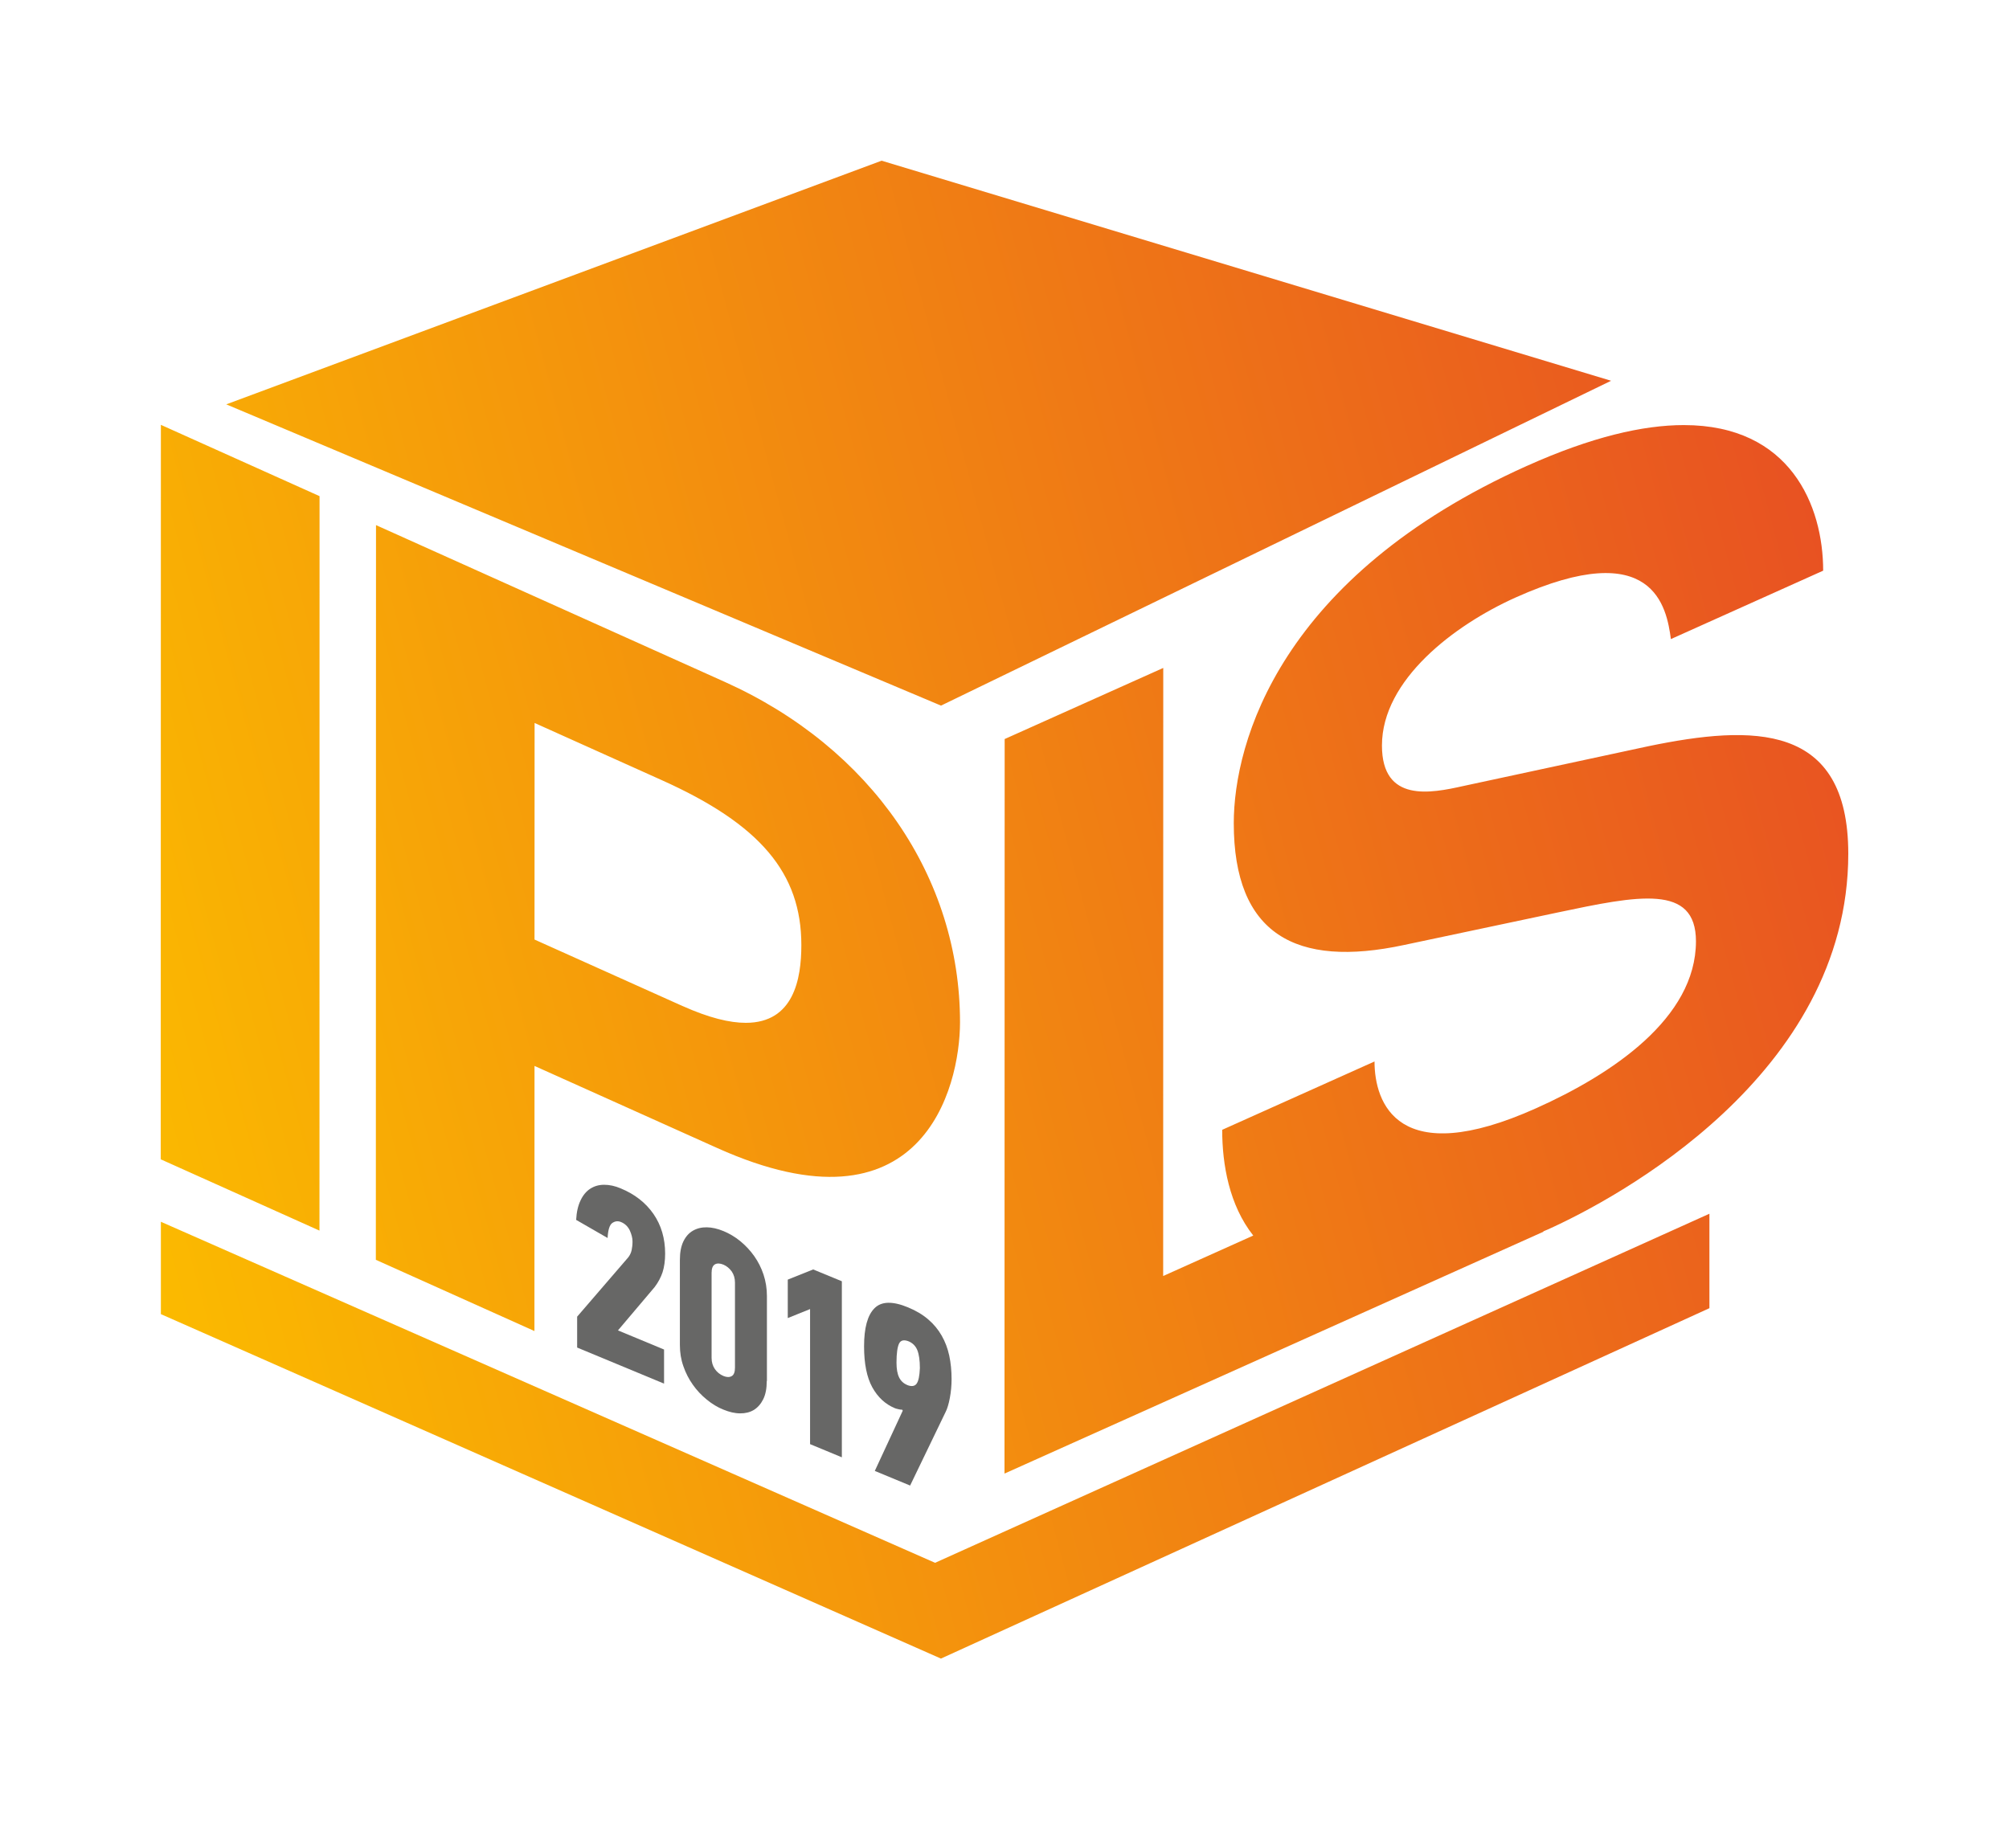 <svg width="50" height="46" viewBox="0 0 50 46" fill="none" xmlns="http://www.w3.org/2000/svg">
<g filter="url(#filter0_d)">
<path fill-rule="evenodd" clip-rule="evenodd" d="M21.941 0L5.631 6.065L23.42 13.564L40.097 5.478L21.941 0V0ZM4.002 24.858L7.951 26.632L7.953 8.35L4.004 6.575L4 24.861L4.002 24.858ZM38.002 7.596C31.858 10.355 30.708 14.473 30.706 16.488C30.706 19.258 32.249 20.1 34.942 19.523L38.76 18.715C40.773 18.29 42.209 17.996 42.209 19.432C42.207 21.347 40.118 22.74 38.234 23.585C34.784 25.134 34.209 23.451 34.209 22.422L30.418 24.123C30.418 24.986 30.593 25.999 31.191 26.755L28.949 27.762L28.951 12.626L25.004 14.396L25 32.68L38.412 26.66V26.65C38.447 26.634 38.484 26.619 38.519 26.605C40.194 25.853 45.998 22.767 46 17.252C46 13.979 43.621 14.039 41.032 14.573L36.407 15.568C35.622 15.742 34.394 15.993 34.394 14.557C34.394 12.921 36.197 11.557 37.716 10.875C41.166 9.324 41.48 11.124 41.585 11.908L45.375 10.205C45.375 8.584 44.556 6.581 41.907 6.581C40.892 6.581 39.61 6.875 38.004 7.596H38.002ZM9.354 27.359L13.301 29.132L13.303 22.533L17.852 24.577C22.95 26.868 23.89 23.085 23.893 21.448C23.893 17.846 21.698 14.618 18.037 12.973L9.358 9.071L9.354 27.355V27.359ZM16.989 21.043L13.303 19.387L13.305 13.996L16.467 15.418C18.925 16.521 19.944 17.735 19.944 19.525C19.944 20.371 19.753 21.46 18.561 21.46C18.16 21.46 17.647 21.337 16.991 21.043H16.989ZM23.272 34.901L4.004 26.412V28.711L23.418 37.285L42.544 28.563V26.212L23.272 34.901Z" fill="url(#paint0_linear)"/>
<path d="M14.339 26.369C14.349 26.171 14.386 26.009 14.45 25.878C14.511 25.748 14.594 25.651 14.692 25.588C14.793 25.524 14.906 25.491 15.037 25.491C15.167 25.491 15.305 25.52 15.446 25.58C15.798 25.725 16.069 25.937 16.264 26.218C16.457 26.498 16.554 26.827 16.554 27.205C16.554 27.384 16.531 27.54 16.49 27.669C16.447 27.797 16.381 27.92 16.295 28.035L15.38 29.116L16.527 29.592V30.441L14.364 29.543V28.774L15.635 27.299C15.676 27.246 15.705 27.186 15.72 27.12C15.734 27.055 15.742 26.983 15.742 26.903C15.742 26.814 15.717 26.722 15.672 26.623C15.625 26.527 15.551 26.457 15.454 26.418C15.379 26.387 15.309 26.395 15.239 26.442C15.171 26.49 15.132 26.615 15.122 26.816L14.341 26.366L14.339 26.369Z" fill="#676766"/>
<path d="M18.292 27.927C18.292 27.818 18.263 27.723 18.21 27.647C18.154 27.571 18.086 27.514 18.004 27.479C17.918 27.444 17.848 27.442 17.793 27.472C17.737 27.505 17.71 27.575 17.71 27.684V29.8C17.71 29.909 17.739 30.002 17.793 30.08C17.848 30.158 17.918 30.213 18.004 30.25C18.088 30.285 18.156 30.285 18.21 30.254C18.265 30.224 18.292 30.152 18.292 30.043V27.927ZM19.083 30.376C19.083 30.561 19.054 30.712 18.994 30.832C18.935 30.949 18.857 31.037 18.76 31.097C18.664 31.154 18.549 31.183 18.419 31.181C18.29 31.181 18.15 31.148 18.004 31.088C17.856 31.029 17.719 30.945 17.587 30.836C17.456 30.729 17.34 30.606 17.242 30.466C17.143 30.326 17.065 30.174 17.008 30.008C16.948 29.839 16.921 29.665 16.921 29.48V27.359C16.921 27.174 16.95 27.023 17.008 26.901C17.067 26.78 17.145 26.692 17.246 26.634C17.345 26.577 17.46 26.548 17.591 26.55C17.721 26.552 17.858 26.583 18.006 26.644C18.152 26.704 18.294 26.788 18.425 26.895C18.557 27.004 18.672 27.127 18.77 27.265C18.869 27.405 18.947 27.559 19.003 27.727C19.058 27.896 19.087 28.072 19.087 28.255V30.376H19.083Z" fill="#676766"/>
<path d="M20.161 31.947V28.585L19.606 28.809V27.852L20.239 27.599L20.952 27.893V32.275L20.161 31.947Z" fill="#676766"/>
<path d="M22.577 30.475C22.682 30.518 22.76 30.508 22.809 30.447C22.859 30.383 22.886 30.251 22.894 30.054C22.894 29.865 22.873 29.717 22.832 29.612C22.791 29.508 22.719 29.434 22.619 29.39C22.497 29.341 22.417 29.36 22.376 29.444C22.335 29.53 22.312 29.688 22.312 29.919C22.312 30.079 22.335 30.202 22.378 30.288C22.421 30.375 22.489 30.438 22.579 30.475H22.577ZM22.454 31.09C22.423 31.09 22.392 31.086 22.358 31.077C22.325 31.071 22.296 31.061 22.273 31.053C22.035 30.954 21.848 30.782 21.71 30.533C21.573 30.284 21.505 29.945 21.505 29.512C21.505 29.054 21.591 28.737 21.764 28.565C21.936 28.39 22.216 28.384 22.598 28.542C22.797 28.624 22.966 28.725 23.101 28.842C23.239 28.959 23.35 29.095 23.436 29.245C23.523 29.397 23.586 29.563 23.625 29.744C23.664 29.927 23.683 30.122 23.683 30.331C23.683 30.407 23.679 30.486 23.672 30.566C23.664 30.646 23.654 30.724 23.64 30.796C23.627 30.868 23.611 30.936 23.592 30.997C23.574 31.059 23.555 31.106 23.537 31.141L22.651 32.978L21.772 32.614L22.468 31.114L22.452 31.088L22.454 31.09Z" fill="#676766"/>
</g>
<defs>
<filter id="filter0_d" x="0" y="0" width="50" height="45.285" filterUnits="userSpaceOnUse" color-interpolation-filters="sRGB">
<feFlood flood-opacity="0" result="BackgroundImageFix"/>
<feColorMatrix in="SourceAlpha" type="matrix" values="0 0 0 0 0 0 0 0 0 0 0 0 0 0 0 0 0 0 127 0"/>
<feOffset dy="4"/>
<feGaussianBlur stdDeviation="2"/>
<feColorMatrix type="matrix" values="0 0 0 0 0 0 0 0 0 0 0 0 0 0 0 0 0 0 0.25 0"/>
<feBlend mode="normal" in2="BackgroundImageFix" result="effect1_dropShadow"/>
<feBlend mode="normal" in="SourceGraphic" in2="effect1_dropShadow" result="shape"/>
</filter>
<linearGradient id="paint0_linear" x1="2.893" y1="24.565" x2="46.273" y2="12.942" gradientUnits="userSpaceOnUse">
<stop stop-color="#FBBA00"/>
<stop offset="1" stop-color="#E85222"/>
</linearGradient>
</defs>
</svg>

